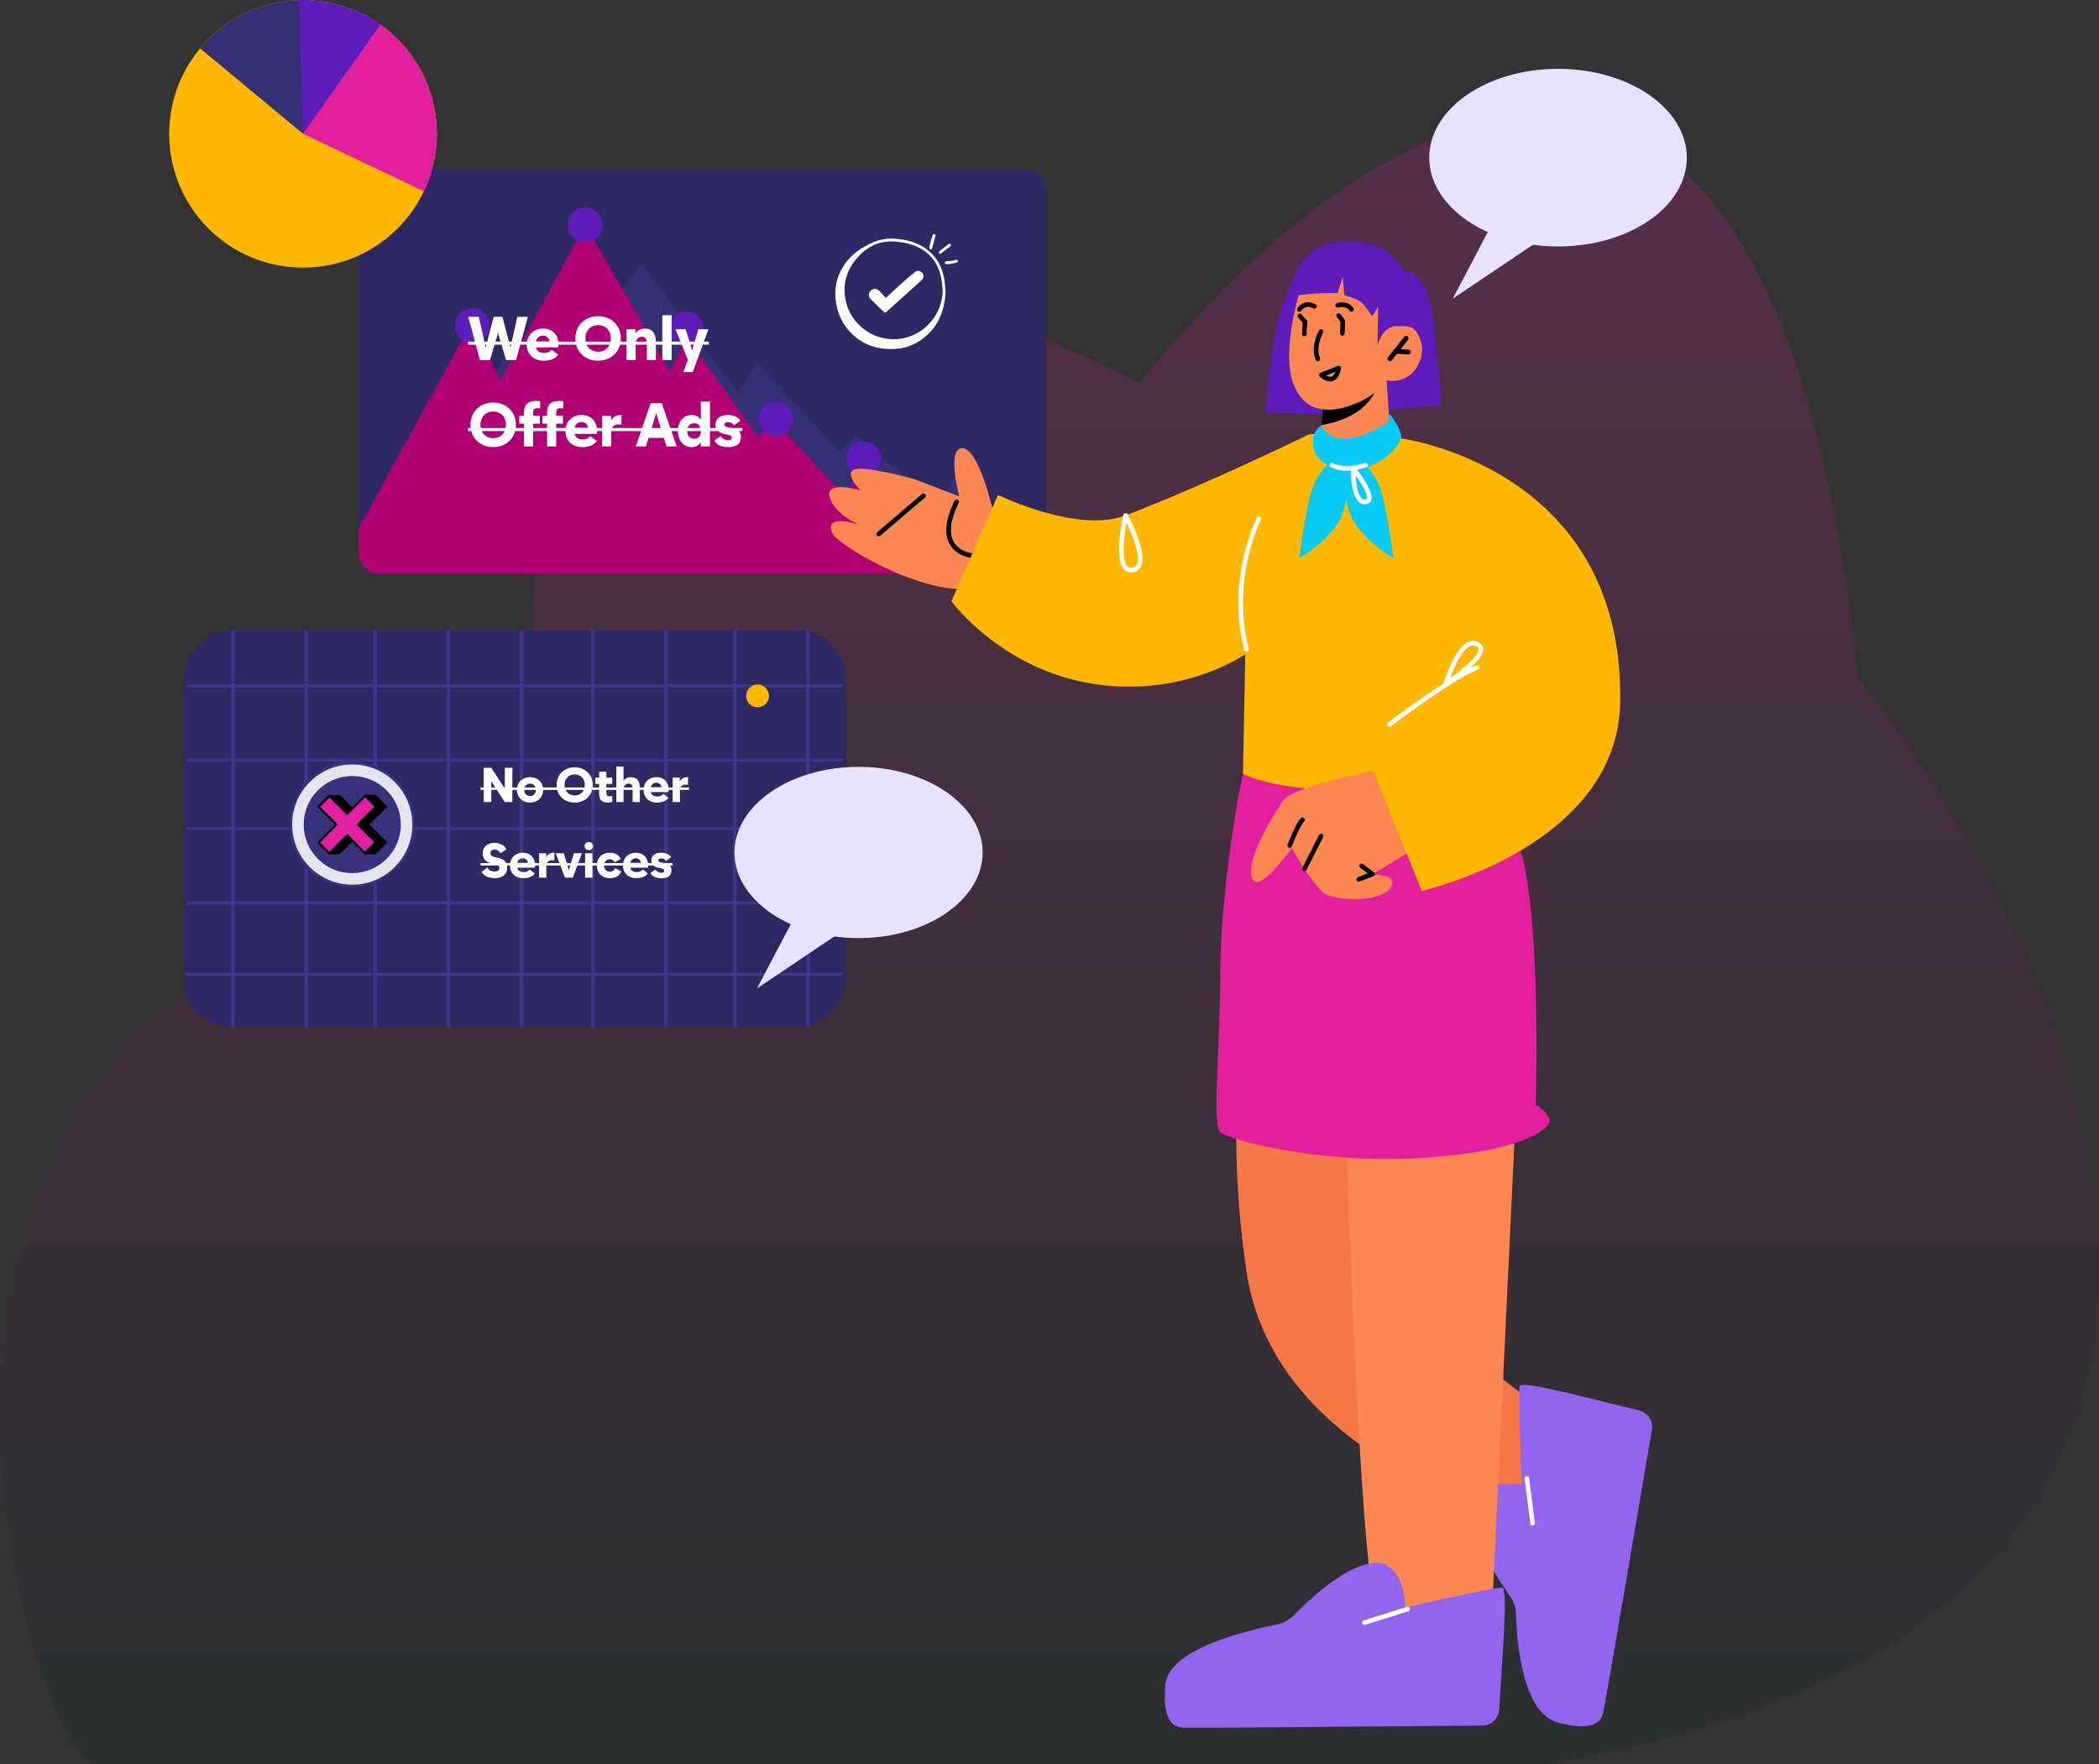 <svg width="583" height="490" viewBox="0 0 583 490" fill="none" xmlns="http://www.w3.org/2000/svg">
<rect x="0" y="0" width="583" height="490" fill="#333333" stroke="none"/>
<path d="M26.577 490H429.473C657.331 451.412 582.08 272.572 515.972 187.976C491.502 -48.004 372.903 35.232 316.662 106.347C146.426 20.86 130.617 167.197 158.793 240.663C-67.487 255.207 9.08 490 26.577 490Z" fill="url(#paint0_linear_84_37662)" fill-opacity="0.2"/>
<path d="M290.585 52.829V153.645C290.585 156.811 288.014 159.367 284.864 159.367H105.3C104.586 159.367 103.903 159.233 103.279 158.981C102.981 158.877 102.699 158.743 102.431 158.579C100.722 157.584 99.578 155.741 99.578 153.631V52.829C99.578 49.664 102.149 47.093 105.3 47.093H284.864C288.014 47.093 290.585 49.664 290.585 52.829Z" fill="#2E2865"/>
<path d="M290.585 150.421V153.646C290.585 156.811 288.014 159.367 284.864 159.367H105.716C104.869 159.367 104.022 159.233 103.279 158.981C102.982 158.891 102.684 158.787 102.417 158.654L102.432 158.579L103.858 151.045L142.066 96.758L151.057 111.5L178.044 72.758L205.076 109.197L210.173 100.607L233.208 125.469L237.71 120.907L261.057 140.642L265.976 130.849L282.917 149.083L284.805 142.99L290.585 150.421Z" fill="#352F75"/>
<path d="M277.953 159.368H105.3C104.244 159.368 103.249 159.085 102.417 158.58C100.708 157.599 99.578 155.756 99.578 153.646V146.766L131.143 89.328L138.989 105.824L162.559 62.475L186.172 103.238L190.631 93.623L210.752 121.443L214.69 116.331L235.094 138.414L239.374 127.446L254.191 147.85L255.825 141.029L277.953 159.368Z" fill="#B10073"/>
<path d="M131.143 95.227C133.802 95.227 135.958 93.072 135.958 90.412C135.958 87.753 133.802 85.598 131.143 85.598C128.484 85.598 126.328 87.753 126.328 90.412C126.328 93.072 128.484 95.227 131.143 95.227Z" fill="#5E1DBB"/>
<path d="M215.551 121.16C218.21 121.16 220.366 119.004 220.366 116.345C220.366 113.686 218.21 111.53 215.551 111.53C212.892 111.53 210.736 113.686 210.736 116.345C210.736 119.004 212.892 121.16 215.551 121.16Z" fill="#5E1DBB"/>
<path d="M195.431 91.409C195.431 94.069 193.276 96.224 190.616 96.224C187.956 96.224 185.801 94.069 185.801 91.409C185.801 88.749 187.956 86.594 190.616 86.594C193.276 86.609 195.431 88.763 195.431 91.409Z" fill="#5E1DBB"/>
<path d="M167.374 62.474C167.374 65.134 165.219 67.289 162.559 67.289C159.899 67.289 157.744 65.134 157.744 62.474C157.744 59.814 159.899 57.659 162.559 57.659C165.219 57.659 167.374 59.814 167.374 62.474Z" fill="#5E1DBB"/>
<path d="M244.694 127.446C244.694 130.106 242.539 132.261 239.879 132.261C237.219 132.261 235.064 130.106 235.064 127.446C235.064 124.786 237.219 122.631 239.879 122.631C242.539 122.631 244.694 124.786 244.694 127.446Z" fill="#5E1DBB"/>
<path d="M57.702 63.277C44.178 49.56 43.48 27.967 55.562 13.448C56.319 12.512 57.152 11.605 58.043 10.714C65.013 3.848 73.989 0.281 83.054 0.029C84.198 -0.001 85.328 0.014 86.472 0.103C86.621 0.103 86.799 0.103 86.948 0.118C87.394 0.148 87.839 0.192 88.3 0.252C89.058 0.341 89.816 0.445 90.559 0.579C91.302 0.698 92.015 0.861 92.729 1.01C92.818 1.039 92.892 1.054 92.996 1.084C93.576 1.233 94.155 1.381 94.735 1.56C94.779 1.56 94.809 1.574 94.824 1.589C95.166 1.678 95.493 1.797 95.835 1.916C95.983 1.931 96.117 1.99 96.236 2.065C97.038 2.332 97.826 2.644 98.628 2.986C99.119 3.194 99.609 3.402 100.1 3.625C100.412 3.759 100.724 3.908 101.021 4.071C101.318 4.22 101.63 4.368 101.913 4.532C102.492 4.844 103.072 5.186 103.636 5.527C104.305 5.943 104.974 6.389 105.628 6.85C107.381 8.083 109.046 9.48 110.606 11.056C121.9 22.498 124.234 39.425 117.71 53.127C115.926 56.946 113.43 60.498 110.264 63.618C95.656 78.034 72.131 77.885 57.702 63.277Z" fill="#FFB700"/>
<path d="M117.722 53.126L84.166 37.166L91.002 8.44L98.655 2.956C101.093 3.981 103.441 5.259 105.64 6.835C107.394 8.068 109.058 9.48 110.618 11.055C121.898 22.498 124.246 39.41 117.722 53.126Z" fill="#E2209E"/>
<path d="M84.153 37.151L55.575 13.433C56.333 12.497 57.165 11.591 58.057 10.699C65.027 3.833 74.003 0.267 83.068 0.014C84.212 -0.016 85.341 -0.001 86.486 0.088L84.153 37.151Z" fill="#352F75"/>
<path d="M84.152 37.151L83.067 0.029C84.212 -0.001 85.341 0.014 86.485 0.103C86.634 0.103 86.797 0.103 86.961 0.118C87.407 0.147 87.853 0.192 88.313 0.251C89.071 0.341 89.829 0.445 90.572 0.578C91.315 0.697 92.028 0.861 92.742 1.009C92.831 1.039 92.905 1.054 93.009 1.084C93.589 1.232 94.168 1.381 94.748 1.559C94.793 1.559 94.822 1.574 94.837 1.589C95.179 1.678 95.506 1.797 95.848 1.916C95.996 1.931 96.13 1.99 96.249 2.064C97.572 2.495 98.85 3.03 100.113 3.625C100.425 3.759 100.737 3.907 101.034 4.071C101.331 4.219 101.643 4.368 101.926 4.531C102.505 4.843 103.085 5.185 103.65 5.527C104.318 5.943 104.987 6.389 105.641 6.85L84.152 37.151Z" fill="#5E1DBB"/>
<path d="M418.093 420.437C418.093 420.437 353.701 404.461 346.196 353.013C336.967 289.706 353.329 258.691 353.329 258.691L395.4 311.774L408.032 375.914L424.661 388.635L433.92 409.38L418.093 420.437Z" fill="#F47745"/>
<path d="M275.668 141.409C275.668 141.409 271.953 124.825 267.391 124.498C262.828 124.156 266.41 137.843 266.41 137.843L254.06 133.117C254.06 133.117 240.017 129.194 237.223 130.427C234.429 131.646 239.036 136.208 239.036 136.208C239.036 136.208 229.035 133.206 230.432 138.08C231.829 142.955 238.679 145.764 238.679 145.764C238.679 145.764 228.901 142.301 231.115 148.007C232.304 151.099 253.808 164.117 268.297 163.656C282.787 163.195 277.006 152.02 277.006 152.02L275.668 141.409Z" fill="#FD8753"/>
<path d="M244.06 148.958C243.882 148.958 243.704 148.884 243.57 148.736C243.332 148.468 243.377 148.067 243.644 147.829L256.083 137.204C256.35 136.981 256.766 137.01 256.989 137.278C257.227 137.545 257.183 137.947 256.915 138.184L244.476 148.81C244.358 148.914 244.209 148.958 244.06 148.958Z" fill="black"/>
<path d="M458.842 397.001C459.259 394.579 457.579 392.231 455.008 391.666C444.903 389.407 422.508 383.121 422.092 384.964C421.571 387.312 422.76 412.382 422.76 412.382C422.76 412.382 408.598 409.93 408.94 420.244C409.207 428.15 416.192 438.805 419.417 443.338C420.442 444.779 421.007 446.443 421.051 448.152C421.244 455.509 422.701 475.957 432.925 478.513C445.423 481.649 445.111 476.284 445.631 473.936C446.092 471.915 456.034 413.497 458.842 397.001Z" fill="#9364ED"/>
<path d="M425.689 423.751C425.376 423.751 425.094 423.513 425.05 423.186L423.445 410.703C423.4 410.346 423.653 410.034 423.994 409.989C424.351 409.945 424.663 410.197 424.708 410.539L426.313 423.022C426.357 423.379 426.105 423.691 425.763 423.736C425.748 423.751 425.718 423.751 425.689 423.751Z" fill="white"/>
<path d="M270.214 155.022C269.977 155.007 265.756 154.635 263.78 151.158C262.145 148.275 262.606 144.233 265.132 139.106C265.295 138.794 265.682 138.66 265.994 138.808C266.306 138.972 266.44 139.343 266.291 139.67C263.958 144.381 263.497 148.022 264.894 150.504C266.514 153.387 270.229 153.729 270.259 153.729C270.616 153.758 270.868 154.071 270.853 154.427C270.824 154.769 270.541 155.022 270.214 155.022Z" fill="black"/>
<path d="M373.778 311.774C373.778 311.774 377.464 435.09 382.412 448.123C387.361 461.156 414.378 448.123 414.378 448.123L420.768 314.509L373.778 311.774Z" fill="#FD8753"/>
<path d="M343.776 222.103C343.776 222.103 338.946 249.418 338.946 269.792C338.946 290.166 336.554 312.517 338.946 314.508C341.339 316.5 365.012 323.172 393.649 321.671C422.286 320.185 430.861 313.498 430.385 311.12C429.91 308.757 426.566 306.751 426.566 306.751C426.566 306.751 428.468 247.872 420.844 232.105C413.206 216.337 380.661 212.905 380.661 212.905H345.663L343.776 222.103Z" fill="#E2209E"/>
<path d="M392.89 219.503C392.89 219.503 358.889 221.583 345.231 214.941L346.034 174.073C346.034 174.073 353.45 121.733 364.075 120.619C374.715 119.504 387.63 121.51 387.63 121.51L421.587 169.793L392.89 219.503Z" fill="#FFB700"/>
<path d="M411.883 479.271C414.335 479.241 416.356 477.176 416.46 474.56C416.891 464.202 419.105 441.049 417.218 440.975C414.811 440.871 390.35 446.488 390.35 446.488C390.35 446.488 390.246 432.117 380.155 434.287C372.413 435.952 363.169 444.705 359.29 448.687C358.057 449.951 356.526 450.812 354.847 451.154C347.64 452.64 324.338 457.663 323.624 468.185C322.748 481.039 327.979 479.776 330.386 479.88C332.467 479.97 395.15 479.435 411.883 479.271Z" fill="#9364ED"/>
<path d="M387.557 213.009C387.557 213.009 361.773 217.274 356.676 221.97C351.579 226.666 363.943 244.663 367.108 247.575C370.288 250.488 392.907 235.672 392.907 235.672L396.176 222.743L387.557 213.009Z" fill="#FD8753"/>
<path d="M356.676 221.955C356.676 221.955 345.902 237.351 347.686 243.712C349.469 250.072 362.442 230.411 362.442 230.411L356.676 221.955Z" fill="#FD8753"/>
<path d="M375.652 243.295C375.652 243.295 388.997 241.408 386.367 246.253C383.736 251.097 369.47 250.25 367.107 247.575C364.744 244.9 372.189 237.589 372.189 237.589L375.652 243.295Z" fill="#FD8753"/>
<path d="M377.389 244.871C377.136 244.871 376.884 244.707 376.795 244.454C376.676 244.128 376.839 243.756 377.166 243.622L379.901 242.582L377.79 241.022C377.508 240.814 377.448 240.412 377.657 240.13C377.865 239.848 378.266 239.788 378.548 239.996L381.61 242.255C381.803 242.389 381.892 242.627 381.862 242.864C381.832 243.102 381.669 243.295 381.461 243.37L377.627 244.826C377.538 244.856 377.463 244.871 377.389 244.871Z" fill="black"/>
<path d="M358.22 235.478C358.146 235.478 358.072 235.463 357.983 235.434C357.656 235.3 357.492 234.928 357.611 234.602C357.864 233.963 360.048 228.345 361.386 227.201C361.653 226.978 362.069 227.008 362.292 227.275C362.515 227.543 362.485 227.944 362.218 228.182C361.401 228.88 359.692 232.774 358.8 235.062C358.726 235.33 358.488 235.478 358.22 235.478Z" fill="black"/>
<path d="M362.307 241.987C362.203 241.987 362.114 241.958 362.01 241.913C361.698 241.75 361.564 241.363 361.727 241.051L366.364 231.897C366.527 231.585 366.914 231.451 367.226 231.615C367.538 231.778 367.672 232.164 367.508 232.477L362.872 241.631C362.768 241.869 362.53 241.987 362.307 241.987Z" fill="black"/>
<path d="M387.645 121.511C387.645 121.511 450.923 128.763 450.016 194.819C449.466 235.315 394.882 247.442 394.882 247.442L378.03 205.727L406.192 189.618L387.645 121.511Z" fill="#FFB700"/>
<path d="M378.952 451.333C378.685 451.333 378.432 451.154 378.343 450.887C378.239 450.545 378.417 450.188 378.759 450.084L390.767 446.295C391.108 446.191 391.465 446.369 391.569 446.711C391.673 447.053 391.495 447.409 391.153 447.513L379.145 451.303C379.086 451.332 379.012 451.333 378.952 451.333Z" fill="white"/>
<path d="M385.892 201.863C385.698 201.863 385.505 201.774 385.386 201.611C385.178 201.328 385.223 200.927 385.505 200.704C386.233 200.154 403.264 187.211 410.085 184.803C410.412 184.684 410.784 184.862 410.902 185.189C411.021 185.531 410.843 185.888 410.516 186.007C403.873 188.355 386.456 201.581 386.278 201.715C386.159 201.819 386.025 201.863 385.892 201.863Z" fill="white"/>
<path d="M401.613 190.509C401.479 190.509 401.345 190.465 401.227 190.376C401.019 190.212 400.914 189.945 400.989 189.677C401.108 189.291 403.857 180.032 407.795 178.279C408.731 177.863 409.668 177.878 410.559 178.309C411.644 178.829 411.912 179.601 411.956 180.166C412.179 183.703 402.995 189.737 401.955 190.405C401.851 190.465 401.732 190.509 401.613 190.509ZM409.177 179.26C408.895 179.26 408.612 179.319 408.33 179.453C406.027 180.478 403.916 185.219 402.802 188.28C406.398 185.769 410.797 182.068 410.678 180.24C410.663 180.032 410.589 179.735 410.009 179.453C409.742 179.334 409.459 179.26 409.177 179.26Z" fill="white"/>
<path d="M264.255 166.985C264.255 166.985 278.967 187.225 306.326 190.302C333.685 193.363 350.597 178.398 350.597 178.398L363.124 120.857C363.124 120.857 335.364 134.469 312.597 143.163C299.193 148.275 277.184 137.456 277.184 137.456L264.255 166.985Z" fill="#FFB700"/>
<path d="M314.127 158.989C313.384 158.989 312.73 158.722 312.225 158.187C309.357 155.185 311.705 144.247 311.987 143.014C312.046 142.747 312.254 142.553 312.522 142.524C312.804 142.494 313.042 142.613 313.176 142.851C313.755 143.921 318.778 153.431 316.921 157.325C316.49 158.202 315.747 158.767 314.736 158.945C314.528 158.975 314.32 158.989 314.127 158.989ZM312.879 145.095C312.18 148.973 311.422 155.512 313.146 157.31C313.488 157.667 313.919 157.786 314.498 157.682C315.108 157.578 315.509 157.28 315.762 156.76C316.891 154.397 314.528 148.527 312.879 145.095Z" fill="white"/>
<path d="M346.242 180.954C345.96 180.954 345.692 180.761 345.618 180.479C340.476 160.684 349.006 143.951 349.095 143.787C349.259 143.475 349.66 143.356 349.957 143.52C350.269 143.683 350.388 144.07 350.225 144.382C350.136 144.545 341.843 160.862 346.851 180.167C346.941 180.509 346.733 180.865 346.391 180.954C346.346 180.954 346.302 180.954 346.242 180.954Z" fill="white"/>
<path d="M361.935 72.351C361.935 72.351 355.961 81.579 353.925 94.107C352.305 104.123 351.518 114.585 351.518 114.585L370.54 115.12L368.206 82.174L361.935 72.351Z" fill="#5E1DBB"/>
<path d="M389.845 75.338C389.845 75.338 396.725 73.584 398.494 92.041C400.262 110.498 400.292 112.505 400.292 112.505L383.157 114.006L383.544 80.97L389.845 75.338Z" fill="#5E1DBB"/>
<path d="M385.144 105.654L386.095 120.247C386.095 120.247 383.732 124.616 375.247 125.865C368.916 126.801 366.583 125.508 366.583 125.508L366.984 118.063L367.385 110.796L382.588 106.397L385.144 105.654Z" fill="#FD8753"/>
<path d="M382.607 106.397C382.592 106.798 382.473 107.274 382.28 107.838C379.486 115.343 370.659 117.498 367.003 118.063L367.404 110.796L382.607 106.397Z" fill="black"/>
<path d="M361.976 77.73C361.976 77.73 355.512 96.529 359.197 106.5C362.883 116.472 372.052 114.109 377.446 111.687C382.856 109.264 385.159 105.638 385.159 105.638C385.159 105.638 390.494 106.976 393.585 101.864C396.676 96.752 394.076 91.372 391.014 90.347C387.953 89.321 384.594 91.743 384.594 91.743L386.928 86.245C386.913 86.26 373.107 60.387 361.976 77.73Z" fill="#FD8753"/>
<path d="M366.021 100.334C365.768 100.334 365.531 100.185 365.427 99.932C363.881 96.128 366.274 91.922 366.378 91.744C366.556 91.432 366.942 91.328 367.254 91.506C367.567 91.685 367.671 92.071 367.492 92.383C367.477 92.428 365.308 96.232 366.615 99.442C366.749 99.769 366.586 100.14 366.259 100.274C366.185 100.319 366.095 100.334 366.021 100.334Z" fill="black"/>
<path d="M386.053 100.304C385.905 100.304 385.756 100.259 385.637 100.155C385.34 99.917 385.296 99.501 385.533 99.204L390.006 93.542C390.244 93.245 390.66 93.2 390.958 93.438C391.255 93.676 391.299 94.092 391.062 94.389L386.588 100.051C386.44 100.215 386.247 100.304 386.053 100.304Z" fill="black"/>
<path d="M391.151 98.446C391.106 98.446 387.659 98.223 387.659 98.223C387.287 98.194 387.005 97.881 387.034 97.51C387.064 97.138 387.332 96.856 387.748 96.886L391.21 97.109C391.582 97.138 391.864 97.45 391.834 97.822C391.79 98.179 391.493 98.446 391.151 98.446Z" fill="black"/>
<path d="M375.384 86.557C375.176 86.557 374.968 86.453 374.834 86.26C373.898 84.774 371.772 85.398 371.683 85.428C371.341 85.532 370.985 85.339 370.881 84.997C370.777 84.655 370.97 84.299 371.297 84.195C371.431 84.15 374.447 83.243 375.904 85.577C376.097 85.874 376.008 86.275 375.711 86.468C375.621 86.528 375.503 86.557 375.384 86.557Z" fill="black"/>
<path d="M360.908 86.572C360.789 86.572 360.67 86.543 360.566 86.468C360.269 86.275 360.18 85.889 360.358 85.591C360.953 84.611 362.78 83.139 365.381 84.521C365.693 84.685 365.812 85.071 365.649 85.383C365.485 85.695 365.084 85.814 364.787 85.651C362.647 84.507 361.577 86.082 361.458 86.26C361.324 86.468 361.116 86.572 360.908 86.572Z" fill="black"/>
<path d="M372.843 93.245C372.472 93.23 372.189 92.933 372.204 92.576L372.323 89.381L371.283 88.029C371.075 87.747 371.119 87.345 371.402 87.123C371.684 86.914 372.085 86.959 372.308 87.241L373.482 88.787C373.571 88.906 373.616 89.054 373.616 89.203L373.482 92.621C373.467 92.963 373.185 93.245 372.843 93.245Z" fill="black"/>
<path d="M362.264 93.393C361.877 93.379 361.595 93.067 361.625 92.71L361.803 89.559L360.555 88.177C360.317 87.91 360.332 87.508 360.599 87.271C360.867 87.033 361.268 87.048 361.506 87.315L362.932 88.891C363.051 89.024 363.111 89.188 363.096 89.366L362.903 92.784C362.888 93.126 362.605 93.393 362.264 93.393Z" fill="black"/>
<path d="M358.682 82.233C358.682 82.233 364.523 81.431 368.03 81.416C371.537 81.401 371.537 81.401 371.537 81.401L372.949 76.838L373.395 81.951C373.395 81.951 377.095 83.05 378.254 84.106C379.398 85.146 381.122 87.865 381.122 87.865L382.802 85.235L382.594 95.89C382.594 95.89 383.946 90.867 387.394 90.629C390.841 90.392 391.986 90.956 391.986 90.956C391.986 90.956 394.022 80.569 393.264 77.775C392.521 74.981 389.846 75.353 389.846 75.353C389.846 75.353 386.175 65.945 372.25 67.164C358.341 68.368 358.682 82.233 358.682 82.233Z" fill="#5E1DBB"/>
<path d="M369.468 105.936C368.027 105.936 366.734 104.762 366.57 104.613C366.407 104.465 366.332 104.242 366.377 104.019C366.422 103.796 366.57 103.618 366.763 103.543L371.593 101.626C371.816 101.537 372.054 101.582 372.232 101.73C372.411 101.879 372.5 102.117 372.455 102.339C372.113 104.271 371.355 105.445 370.241 105.817C369.988 105.906 369.721 105.936 369.468 105.936ZM368.339 104.301C368.814 104.554 369.379 104.747 369.84 104.583C370.33 104.42 370.657 103.885 370.88 103.276L368.339 104.301Z" fill="black"/>
<path d="M366.899 118.271C366.899 118.271 364.7 119.341 364.7 122.491C364.7 123.502 364.195 128.911 372.755 130.234C382.592 131.75 388.7 123.754 389.146 121.733C389.592 119.712 386.323 115.343 386.04 115.061C385.758 114.778 385.505 117.201 385.505 117.201C385.505 117.201 371.982 126.89 366.899 118.271Z" fill="#07CBF5"/>
<path d="M371.609 126.815C371.609 126.815 366.2 129.728 364.208 136.579C362.217 143.415 360.909 155.006 360.909 155.006C360.909 155.006 368.057 150.949 371.772 145.05C375.503 139.165 374.225 126.578 374.225 126.578L371.609 126.815Z" fill="#07CBF5"/>
<path d="M376.276 126.815C376.276 126.815 381.685 129.728 383.677 136.579C385.668 143.415 386.976 155.006 386.976 155.006C386.976 155.006 379.828 150.949 376.113 145.05C372.383 139.165 373.661 126.578 373.661 126.578L376.276 126.815Z" fill="#07CBF5"/>
<path d="M374.032 130.724C371.12 130.724 369.693 129.788 369.604 129.728C369.307 129.535 369.232 129.134 369.44 128.837C369.634 128.539 370.035 128.465 370.332 128.658C370.391 128.703 373.185 130.427 379.1 128.584C379.442 128.48 379.798 128.673 379.902 129C380.006 129.342 379.813 129.698 379.486 129.802C377.287 130.486 375.489 130.724 374.032 130.724Z" fill="white"/>
<path d="M379.026 140.057C378.416 140.057 377.866 139.834 377.391 139.418C375.102 137.367 375.162 130.813 375.191 130.07C375.191 129.803 375.37 129.565 375.622 129.476C375.875 129.387 376.157 129.476 376.336 129.684C377.257 130.813 381.79 136.609 380.853 138.987C380.69 139.403 380.304 139.923 379.382 140.042C379.263 140.042 379.145 140.057 379.026 140.057ZM376.514 132.032C376.648 134.306 377.079 137.412 378.253 138.452C378.55 138.705 378.847 138.809 379.204 138.749C379.575 138.704 379.62 138.556 379.65 138.496C380.051 137.486 378.297 134.499 376.514 132.032Z" fill="white"/>
<path d="M432.749 68.457C452.504 68.457 468.519 57.412 468.519 43.788C468.519 30.163 452.504 19.119 432.749 19.119C412.993 19.119 396.979 30.163 396.979 43.788C396.979 57.412 412.993 68.457 432.749 68.457Z" fill="#E7E3FF"/>
<path d="M432.747 63.3L403.501 82.961L415.583 59.986L432.747 63.3Z" fill="#E7E3FF"/>
<path d="M136.97 124.187C140.574 124.187 143.294 121.688 143.294 117.999C143.294 114.31 140.574 111.811 136.97 111.811C133.417 111.811 130.663 114.31 130.663 117.999C130.663 121.688 133.417 124.187 136.97 124.187ZM136.97 121.688C134.913 121.688 133.434 120.175 133.434 117.999C133.434 115.823 134.913 114.31 136.97 114.31C139.095 114.31 140.523 115.823 140.523 117.999C140.523 120.175 139.095 121.688 136.97 121.688ZM149.283 113.375C149.572 113.375 149.844 113.409 150.014 113.46L150.065 111.454C149.861 111.403 149.385 111.352 148.943 111.352C146.631 111.352 145.543 112.355 145.543 114.616V115.449H144.234V117.659H145.543V124H148.076V117.659H149.946V115.449H148.076V114.871C148.076 113.579 148.416 113.375 149.283 113.375ZM155.692 113.375C155.981 113.375 156.253 113.409 156.423 113.46L156.474 111.454C156.27 111.403 155.794 111.352 155.352 111.352C153.04 111.352 151.952 112.355 151.952 114.616V115.449H150.643V117.659H151.952V124H154.485V117.659H156.355V115.449H154.485V114.871C154.485 113.579 154.825 113.375 155.692 113.375ZM165.845 119.716C165.845 116.962 164.094 115.262 161.561 115.262C158.96 115.262 157.039 117.047 157.039 119.716C157.039 122.334 158.841 124.187 161.782 124.187C163.448 124.187 165.012 123.626 165.76 122.504L163.958 121.127C163.329 121.841 162.598 122.045 161.85 122.045C160.524 122.045 159.759 121.399 159.606 120.498H165.794C165.811 120.243 165.845 119.937 165.845 119.716ZM161.527 117.217C162.479 117.217 163.159 117.829 163.363 118.815H159.606C159.776 117.846 160.541 117.217 161.527 117.217ZM169.776 124V120.073C169.776 118.832 170.405 117.88 171.68 117.88C172.003 117.88 172.207 117.897 172.581 117.948L172.649 115.279C172.547 115.262 172.36 115.262 172.258 115.262C171.085 115.262 170.184 115.891 169.725 116.826V115.449H167.243V124H169.776ZM187.942 124L183.811 111.998H180.717L176.569 124H179.391L180.139 121.637H184.389L185.137 124H187.942ZM180.87 119.291L182.264 114.735L183.641 119.291H180.87ZM192.091 124.187C193.247 124.187 194.097 123.728 194.658 122.861V124H197.191V111.539H194.658V116.588C194.097 115.704 193.247 115.262 192.108 115.262C189.864 115.262 188.3 117.047 188.3 119.716C188.3 122.385 189.864 124.187 192.091 124.187ZM192.805 121.892C191.666 121.892 190.85 121.008 190.85 119.716C190.85 118.424 191.666 117.557 192.805 117.557C193.944 117.557 194.709 118.424 194.709 119.716C194.709 121.025 193.944 121.892 192.805 121.892ZM202.231 124.187C204.662 124.187 205.801 123.201 205.801 121.348C205.801 119.648 204.628 119.172 202.775 118.798C201.704 118.594 201.16 118.39 201.16 117.965C201.16 117.455 201.653 117.268 202.248 117.268C202.911 117.268 203.421 117.472 203.88 118.101L205.682 116.826C205.138 115.942 203.931 115.262 202.112 115.262C200.174 115.262 198.712 116.129 198.712 117.999C198.712 119.75 200.14 120.345 201.67 120.634C202.962 120.889 203.251 121.076 203.251 121.535C203.251 122.028 202.911 122.266 202.248 122.266C201.381 122.266 200.65 121.858 200.14 121.144L198.406 122.351C199.001 123.558 200.361 124.187 202.231 124.187Z" fill="white"/>
<path d="M130 118.883H206.209V119.733H130V118.883Z" fill="white"/>
<path d="M141.764 96.481L139.554 87.998H137.106L134.913 96.481L132.975 87.998H130.051L133.298 100H136.103L138.33 92.503L140.557 100H143.345L146.609 87.998H143.685L141.764 96.481ZM155.12 95.716C155.12 92.962 153.369 91.262 150.836 91.262C148.235 91.262 146.314 93.047 146.314 95.716C146.314 98.334 148.116 100.187 151.057 100.187C152.723 100.187 154.287 99.626 155.035 98.504L153.233 97.127C152.604 97.841 151.873 98.045 151.125 98.045C149.799 98.045 149.034 97.399 148.881 96.498H155.069C155.086 96.243 155.12 95.937 155.12 95.716ZM150.802 93.217C151.754 93.217 152.434 93.829 152.638 94.815H148.881C149.051 93.846 149.816 93.217 150.802 93.217ZM166.106 100.187C169.71 100.187 172.43 97.688 172.43 93.999C172.43 90.31 169.71 87.811 166.106 87.811C162.553 87.811 159.799 90.31 159.799 93.999C159.799 97.688 162.553 100.187 166.106 100.187ZM166.106 97.688C164.049 97.688 162.57 96.175 162.57 93.999C162.57 91.823 164.049 90.31 166.106 90.31C168.231 90.31 169.659 91.823 169.659 93.999C169.659 96.175 168.231 97.688 166.106 97.688ZM176.549 100V95.546C176.549 94.373 177.178 93.523 178.215 93.523C179.15 93.523 179.66 94.033 179.66 95.461V100H182.176V94.968C182.176 92.486 181.054 91.262 179.15 91.262C177.994 91.262 177.059 91.738 176.498 92.605V91.449H174.016V100H176.549ZM186.562 100V87.539H183.961V100H186.562ZM192.25 97.348L190.448 91.449H187.626L191.06 99.949L189.785 103.332H192.42L196.772 91.449H193.967L192.25 97.348Z" fill="white"/>
<path d="M130 94.883H196.874V95.733H130V94.883Z" fill="white"/>
<path d="M262.641 80.895C262.388 86.685 260.31 91.412 255.479 94.643C252.639 96.542 249.426 97.163 246.039 96.899C243.11 96.672 240.421 95.745 238.066 93.971C234.856 91.551 232.955 88.3 232.254 84.369C231.559 80.475 232.281 76.838 234.509 73.543C236.007 71.325 237.984 69.636 240.343 68.381C241.744 67.635 243.156 66.928 244.722 66.579C246.811 66.114 248.894 66.22 250.974 66.588C253.692 67.068 256.175 68.078 258.255 69.944C260.44 71.905 261.704 74.385 262.217 77.245C262.44 78.483 262.513 79.747 262.641 80.895ZM261.832 80.48C261.692 79.354 261.622 78.215 261.398 77.106C260.636 73.333 258.605 70.48 255.128 68.729C253.299 67.808 251.337 67.376 249.311 67.15C245.335 66.707 241.881 67.839 239.039 70.629C235.617 73.988 233.968 78.021 234.782 82.874C236.073 90.57 243.553 95.588 251.167 93.883C257.389 92.488 261.887 86.8 261.832 80.48Z" fill="white"/>
<path d="M259.899 65.341C259.839 65.516 259.796 65.62 259.768 65.727C259.491 66.758 259.207 67.788 258.948 68.825C258.881 69.096 258.812 69.326 258.488 69.287C258.161 69.248 258.127 69.011 258.164 68.728C258.32 67.549 258.636 66.413 259.086 65.312C259.176 65.091 259.335 64.937 259.572 65.026C259.708 65.076 259.801 65.241 259.899 65.341Z" fill="white"/>
<path d="M261.084 70.553C260.969 70.452 260.785 70.367 260.763 70.251C260.736 70.111 260.8 69.89 260.905 69.8C261.37 69.403 261.864 69.042 262.346 68.667C262.701 68.392 263.058 68.119 263.409 67.84C263.631 67.664 263.866 67.587 264.061 67.843C264.241 68.078 264.127 68.285 263.914 68.451C263.085 69.091 262.256 69.733 261.425 70.37C261.34 70.435 261.234 70.473 261.084 70.553Z" fill="white"/>
<path d="M263.313 73.352C263.15 73.352 262.989 73.353 262.827 73.352C262.578 73.35 262.405 73.227 262.403 72.978C262.401 72.711 262.581 72.594 262.844 72.574C263.389 72.534 263.936 72.496 264.478 72.426C264.784 72.386 265.085 72.296 265.382 72.207C265.658 72.125 265.931 72.092 266.032 72.421C266.142 72.776 265.882 72.91 265.588 72.971C264.836 73.126 264.082 73.273 263.329 73.424C263.323 73.4 263.318 73.376 263.313 73.352Z" fill="white"/>
<path d="M246.044 82.759C247.394 81.501 248.691 80.255 250.031 79.056C251.353 77.873 252.711 76.73 254.068 75.589C254.623 75.121 255.337 75.132 255.899 75.555C256.43 75.953 256.642 76.66 256.373 77.261C256.275 77.481 256.117 77.695 255.936 77.857C252.729 80.754 249.515 83.643 246.3 86.532C245.876 86.914 245.787 86.923 245.364 86.518C244.165 85.37 242.968 84.219 241.79 83.048C241.329 82.59 241.201 82.005 241.415 81.385C241.627 80.77 242.068 80.384 242.71 80.266C243.327 80.153 243.837 80.377 244.257 80.829C244.852 81.469 245.445 82.111 246.044 82.759Z" fill="white"/>
<path d="M235 188.581V271.762C235 279.242 228.927 285.292 221.442 285.292H64.558C57.062 285.292 51 279.242 51 271.762V188.581C51 181.112 57.062 175.051 64.558 175.051H221.453C228.927 175.051 235 181.112 235 188.581Z" fill="#2E2865"/>
<path d="M234.207 190.12H51.793V190.913H234.207V190.12Z" fill="#3E3789"/>
<path d="M234.207 210.74V211.533H52.099C51.979 211.533 51.88 211.495 51.793 211.428V210.845C51.88 210.779 51.979 210.74 52.099 210.74H234.207Z" fill="#3E3789"/>
<path d="M234.207 229.798V230.539C234.163 230.558 234.108 230.568 234.054 230.568H51.793V229.779H234.054C234.108 229.769 234.163 229.779 234.207 229.798Z" fill="#3E3789"/>
<path d="M234.207 250.395V251.189H51.935C51.88 251.189 51.837 251.179 51.793 251.16V250.415C51.837 250.395 51.88 250.395 51.935 250.395H234.207Z" fill="#3E3789"/>
<path d="M234.207 270.242V270.988C234.163 271.007 234.108 271.016 234.054 271.016H51.793V270.223H234.054C234.108 270.223 234.163 270.223 234.207 270.242Z" fill="#3E3789"/>
<path d="M65.212 175H64.233V285.292H65.212V175Z" fill="#3E3789"/>
<path d="M85.542 175H84.564V285.292H85.542V175Z" fill="#3E3789"/>
<path d="M104.682 175H103.704V285.292H104.682V175Z" fill="#3E3789"/>
<path d="M125.004 175H124.025V285.292H125.004V175Z" fill="#3E3789"/>
<path d="M145.347 175H144.369V285.292H145.347V175Z" fill="#3E3789"/>
<path d="M165.134 175H164.155V285.292H165.134V175Z" fill="#3E3789"/>
<path d="M185.464 175H184.485V285.292H185.464V175Z" fill="#3E3789"/>
<path d="M204.593 175H203.615V285.292H204.593V175Z" fill="#3E3789"/>
<path d="M224.925 175H223.946V285.292H224.925V175Z" fill="#3E3789"/>
<path d="M115.247 228.985C115.247 238.617 107.429 246.436 97.796 246.436C88.163 246.436 80.345 238.617 80.345 228.985C80.345 219.352 88.163 211.533 97.796 211.533C107.429 211.577 115.247 219.352 115.247 228.985Z" fill="#38317B"/>
<path d="M213.586 193.292C213.586 195.043 212.165 196.464 210.414 196.464C208.663 196.464 207.241 195.043 207.241 193.292C207.241 191.541 208.663 190.12 210.414 190.12C212.165 190.12 213.586 191.541 213.586 193.292Z" fill="#FFB700"/>
<path d="M136.462 222.775V216.991L140.21 222.775H142.314V213.256H140.21V219.04L136.462 213.256H134.359V222.775H136.462ZM147.218 222.923C149.294 222.923 150.858 221.494 150.858 219.377C150.858 217.26 149.294 215.845 147.218 215.845C145.168 215.845 143.577 217.26 143.577 219.377C143.577 221.494 145.168 222.923 147.218 222.923ZM147.218 221.103C146.274 221.103 145.6 220.402 145.6 219.377C145.6 218.353 146.274 217.665 147.218 217.665C148.188 217.665 148.849 218.353 148.849 219.377C148.849 220.402 148.188 221.103 147.218 221.103ZM159.603 222.923C162.462 222.923 164.619 220.941 164.619 218.015C164.619 215.09 162.462 213.108 159.603 213.108C156.785 213.108 154.601 215.09 154.601 218.015C154.601 220.941 156.785 222.923 159.603 222.923ZM159.603 220.941C157.972 220.941 156.799 219.741 156.799 218.015C156.799 216.29 157.972 215.09 159.603 215.09C161.289 215.09 162.421 216.29 162.421 218.015C162.421 219.741 161.289 220.941 159.603 220.941ZM170.03 221.022C169.787 221.13 169.504 221.184 169.221 221.184C168.668 221.184 168.425 220.887 168.425 220.105V217.746H170.043V215.993H168.425V214.348H166.416V215.993H165.365V217.746H166.416V220.469C166.416 221.966 166.969 222.91 168.735 222.91C169.221 222.91 169.733 222.829 170.097 222.681L170.03 221.022ZM173.192 222.775V219.242C173.192 218.312 173.745 217.638 174.554 217.638C175.309 217.638 175.713 218.042 175.713 219.175V222.775H177.722V218.784C177.722 216.816 176.832 215.845 175.309 215.845C174.392 215.845 173.623 216.222 173.192 216.869V212.892H171.183V222.775H173.192ZM185.73 219.377C185.73 217.193 184.341 215.845 182.332 215.845C180.269 215.845 178.746 217.26 178.746 219.377C178.746 221.454 180.175 222.923 182.507 222.923C183.829 222.923 185.069 222.478 185.662 221.588L184.233 220.496C183.734 221.063 183.155 221.224 182.561 221.224C181.51 221.224 180.903 220.712 180.782 219.997H185.689C185.703 219.795 185.73 219.553 185.73 219.377ZM182.305 217.395C183.06 217.395 183.6 217.881 183.761 218.663H180.782C180.916 217.894 181.523 217.395 182.305 217.395ZM188.847 222.775V219.66C188.847 218.676 189.346 217.921 190.357 217.921C190.614 217.921 190.775 217.935 191.072 217.975L191.126 215.858C191.045 215.845 190.897 215.845 190.816 215.845C189.885 215.845 189.171 216.344 188.807 217.085V215.993H186.838V222.775H188.847ZM137.446 243.91C139.577 243.91 140.871 242.872 140.871 240.97C140.871 239.164 139.617 238.49 138.013 238.166C136.718 237.91 136.233 237.721 136.233 236.966C136.233 236.319 136.691 235.968 137.379 235.968C137.945 235.968 138.565 236.211 138.97 237.02L140.642 235.914C140.237 234.903 139.01 234.121 137.285 234.121C135.424 234.121 134.062 235.186 134.062 237.02C134.062 238.948 135.41 239.609 137.096 239.986C138.255 240.242 138.7 240.472 138.7 241.092C138.7 241.766 138.147 242.063 137.352 242.063C136.543 242.063 135.815 241.752 135.37 240.944L133.766 242.17C134.305 243.249 135.64 243.91 137.446 243.91ZM148.626 240.377C148.626 238.193 147.237 236.845 145.228 236.845C143.165 236.845 141.642 238.26 141.642 240.377C141.642 242.454 143.071 243.923 145.403 243.923C146.725 243.923 147.965 243.478 148.558 242.588L147.129 241.496C146.63 242.063 146.051 242.224 145.457 242.224C144.406 242.224 143.799 241.712 143.678 240.997H148.585C148.599 240.795 148.626 240.553 148.626 240.377ZM145.201 238.395C145.956 238.395 146.496 238.881 146.657 239.663H143.678C143.813 238.894 144.419 238.395 145.201 238.395ZM151.743 243.775V240.66C151.743 239.676 152.242 238.921 153.253 238.921C153.51 238.921 153.671 238.935 153.968 238.975L154.022 236.858C153.941 236.845 153.793 236.845 153.712 236.845C152.782 236.845 152.067 237.344 151.703 238.085V236.993H149.734V243.775H151.743ZM158.007 241.685L156.578 236.993H154.354L156.915 243.775H159.1L161.621 236.993H159.396L158.007 241.685ZM163.532 236.13C164.207 236.13 164.719 235.618 164.719 234.984C164.719 234.35 164.207 233.879 163.532 233.879C162.858 233.879 162.359 234.35 162.359 234.984C162.359 235.618 162.858 236.13 163.532 236.13ZM164.557 243.775V236.993H162.508V243.775H164.557ZM169.444 243.923C170.873 243.923 172.006 243.343 172.545 242.036L170.833 241.105C170.536 241.82 170.064 242.117 169.431 242.117C168.46 242.117 167.786 241.415 167.786 240.377C167.786 239.339 168.446 238.651 169.39 238.651C169.956 238.651 170.455 238.948 170.738 239.514L172.437 238.544C171.965 237.532 170.819 236.845 169.363 236.845C167.287 236.845 165.763 238.26 165.763 240.377C165.763 242.494 167.273 243.923 169.444 243.923ZM180.015 240.377C180.015 238.193 178.627 236.845 176.618 236.845C174.555 236.845 173.031 238.26 173.031 240.377C173.031 242.454 174.461 243.923 176.793 243.923C178.114 243.923 179.355 243.478 179.948 242.588L178.519 241.496C178.02 242.063 177.44 242.224 176.847 242.224C175.795 242.224 175.189 241.712 175.067 240.997H179.975C179.988 240.795 180.015 240.553 180.015 240.377ZM176.591 238.395C177.346 238.395 177.885 238.881 178.047 239.663H175.067C175.202 238.894 175.809 238.395 176.591 238.395ZM183.686 243.923C185.614 243.923 186.517 243.141 186.517 241.672C186.517 240.323 185.587 239.946 184.117 239.649C183.268 239.487 182.836 239.326 182.836 238.989C182.836 238.584 183.227 238.436 183.699 238.436C184.225 238.436 184.629 238.598 184.994 239.096L186.423 238.085C185.991 237.384 185.034 236.845 183.591 236.845C182.054 236.845 180.895 237.532 180.895 239.015C180.895 240.404 182.027 240.876 183.241 241.105C184.265 241.308 184.495 241.456 184.495 241.82C184.495 242.211 184.225 242.4 183.699 242.4C183.012 242.4 182.432 242.076 182.027 241.51L180.652 242.467C181.124 243.424 182.203 243.923 183.686 243.923Z" fill="white"/>
<path d="M133.482 218.717H191.382V219.391H133.482V218.717ZM133.482 239.717H186.841V240.391H133.482V239.717Z" fill="white"/>
<path d="M114.531 229.038C114.523 238.255 107.032 245.738 97.831 245.722C88.59 245.705 81.12 238.218 81.138 228.992C81.155 219.782 88.65 212.313 97.859 212.327C107.074 212.339 114.539 219.821 114.531 229.038ZM111.329 229.028C111.328 221.591 105.303 215.56 97.856 215.542C90.404 215.525 84.355 221.564 84.353 229.023C84.353 236.473 90.434 242.554 97.852 242.519C105.307 242.483 111.33 236.454 111.329 229.028Z" fill="#E5E4EC"/>
<path d="M97.858 233.785C96.74 234.904 95.686 235.975 94.61 237.025C94.464 237.167 94.215 237.268 94.009 237.276C93.191 237.306 92.372 237.3 91.553 237.286C91.414 237.284 91.243 237.211 91.144 237.113C90.22 236.205 89.308 235.285 88.393 234.368C88.088 234.061 88.087 233.985 88.393 233.679C89.835 232.234 91.278 230.79 92.725 229.351C92.828 229.249 92.968 229.184 93.118 229.085C92.033 228.006 91.037 227.015 90.042 226.024C89.48 225.464 88.922 224.897 88.354 224.342C88.133 224.127 88.119 223.945 88.344 223.723C89.29 222.784 90.226 221.837 91.173 220.9C91.249 220.824 91.381 220.77 91.489 220.769C92.369 220.758 93.25 220.751 94.129 220.774C94.287 220.777 94.474 220.885 94.592 221.002C95.587 221.978 96.569 222.966 97.553 223.953C97.639 224.039 97.711 224.139 97.882 224.341C97.995 224.165 98.056 224.022 98.158 223.92C99.121 222.947 100.084 221.974 101.067 221.021C101.213 220.879 101.463 220.781 101.669 220.774C102.449 220.746 103.233 220.748 104.014 220.774C104.209 220.78 104.446 220.871 104.584 221.005C105.489 221.88 106.373 222.777 107.262 223.668C107.577 223.982 107.577 224.074 107.264 224.387C105.822 225.831 104.379 227.276 102.933 228.717C102.838 228.812 102.726 228.888 102.605 228.986C102.728 229.116 102.808 229.205 102.893 229.289C104.344 230.742 105.797 232.194 107.248 233.646C107.576 233.975 107.579 234.074 107.257 234.396C106.368 235.287 105.482 236.181 104.58 237.059C104.455 237.181 104.246 237.274 104.074 237.28C103.231 237.304 102.388 237.306 101.544 237.285C101.385 237.281 101.198 237.173 101.079 237.055C100.093 236.088 99.119 235.107 98.145 234.129C98.052 234.032 97.974 233.922 97.858 233.785ZM91.507 221.534C90.636 222.399 89.791 223.237 88.906 224.116C88.976 224.17 89.082 224.236 89.168 224.321C90.613 225.763 92.056 227.206 93.499 228.65C93.838 228.989 93.838 229.061 93.505 229.394C92.062 230.838 90.618 232.281 89.175 233.725C89.082 233.818 88.994 233.915 88.929 233.983C89.778 234.838 90.611 235.675 91.525 236.594C91.584 236.501 91.639 236.369 91.731 236.276C93.162 234.838 94.598 233.404 96.033 231.97C96.403 231.6 96.468 231.598 96.831 231.961C98.263 233.398 99.694 234.836 101.122 236.278C101.215 236.372 101.272 236.502 101.3 236.547C102.21 235.636 103.052 234.797 103.903 233.946C102.409 232.455 100.879 230.926 99.348 229.397C99.013 229.062 99.014 228.988 99.349 228.652C100.766 227.234 102.183 225.816 103.604 224.402C103.723 224.283 103.875 224.196 103.997 224.107C103.086 223.197 102.25 222.36 101.349 221.459C101.282 221.553 101.219 221.676 101.126 221.77C99.687 223.218 98.246 224.663 96.804 226.109C96.48 226.433 96.383 226.432 96.056 226.105C94.94 224.991 93.825 223.877 92.711 222.76C92.291 222.337 91.875 221.909 91.507 221.534Z" fill="black"/>
<path d="M91.508 221.534C91.876 221.909 92.291 222.337 92.713 222.76C93.826 223.876 94.942 224.99 96.058 226.105C96.385 226.432 96.482 226.433 96.805 226.109C98.248 224.663 99.689 223.219 101.128 221.77C101.221 221.676 101.284 221.553 101.351 221.459C102.251 222.36 103.088 223.197 103.998 224.107C103.878 224.196 103.726 224.282 103.605 224.402C102.185 225.816 100.768 227.234 99.351 228.652C99.015 228.988 99.015 229.063 99.35 229.397C100.88 230.926 102.411 232.455 103.904 233.946C103.053 234.797 102.212 235.636 101.302 236.547C101.273 236.502 101.217 236.372 101.124 236.278C99.696 234.836 98.264 233.398 96.833 231.961C96.47 231.597 96.406 231.599 96.034 231.97C94.599 233.404 93.164 234.838 91.733 236.276C91.64 236.369 91.585 236.501 91.526 236.594C90.613 235.676 89.78 234.838 88.931 233.983C88.995 233.915 89.085 233.818 89.177 233.725C90.62 232.28 92.063 230.838 93.507 229.394C93.84 229.06 93.84 228.989 93.501 228.65C92.058 227.206 90.615 225.763 89.17 224.321C89.084 224.235 88.978 224.17 88.908 224.116C89.792 223.237 90.636 222.399 91.508 221.534Z" fill="#E2209E"/>
<path d="M238.462 260.555C257.495 260.555 272.925 249.909 272.925 236.777C272.925 223.646 257.495 213 238.462 213C219.429 213 204 223.646 204 236.777C204 249.909 219.429 260.555 238.462 260.555Z" fill="#E7E3FF"/>
<path d="M238.463 255.576L210.271 274.524L221.908 252.381L238.463 255.576Z" fill="#E7E3FF"/>
<defs>
<linearGradient id="paint0_linear_84_37662" x1="291.5" y1="32" x2="291.5" y2="490" gradientUnits="userSpaceOnUse">
<stop stop-color="#E2209E"/>
<stop offset="1" stop-color="#02201E"/>
</linearGradient>
</defs>
</svg>
